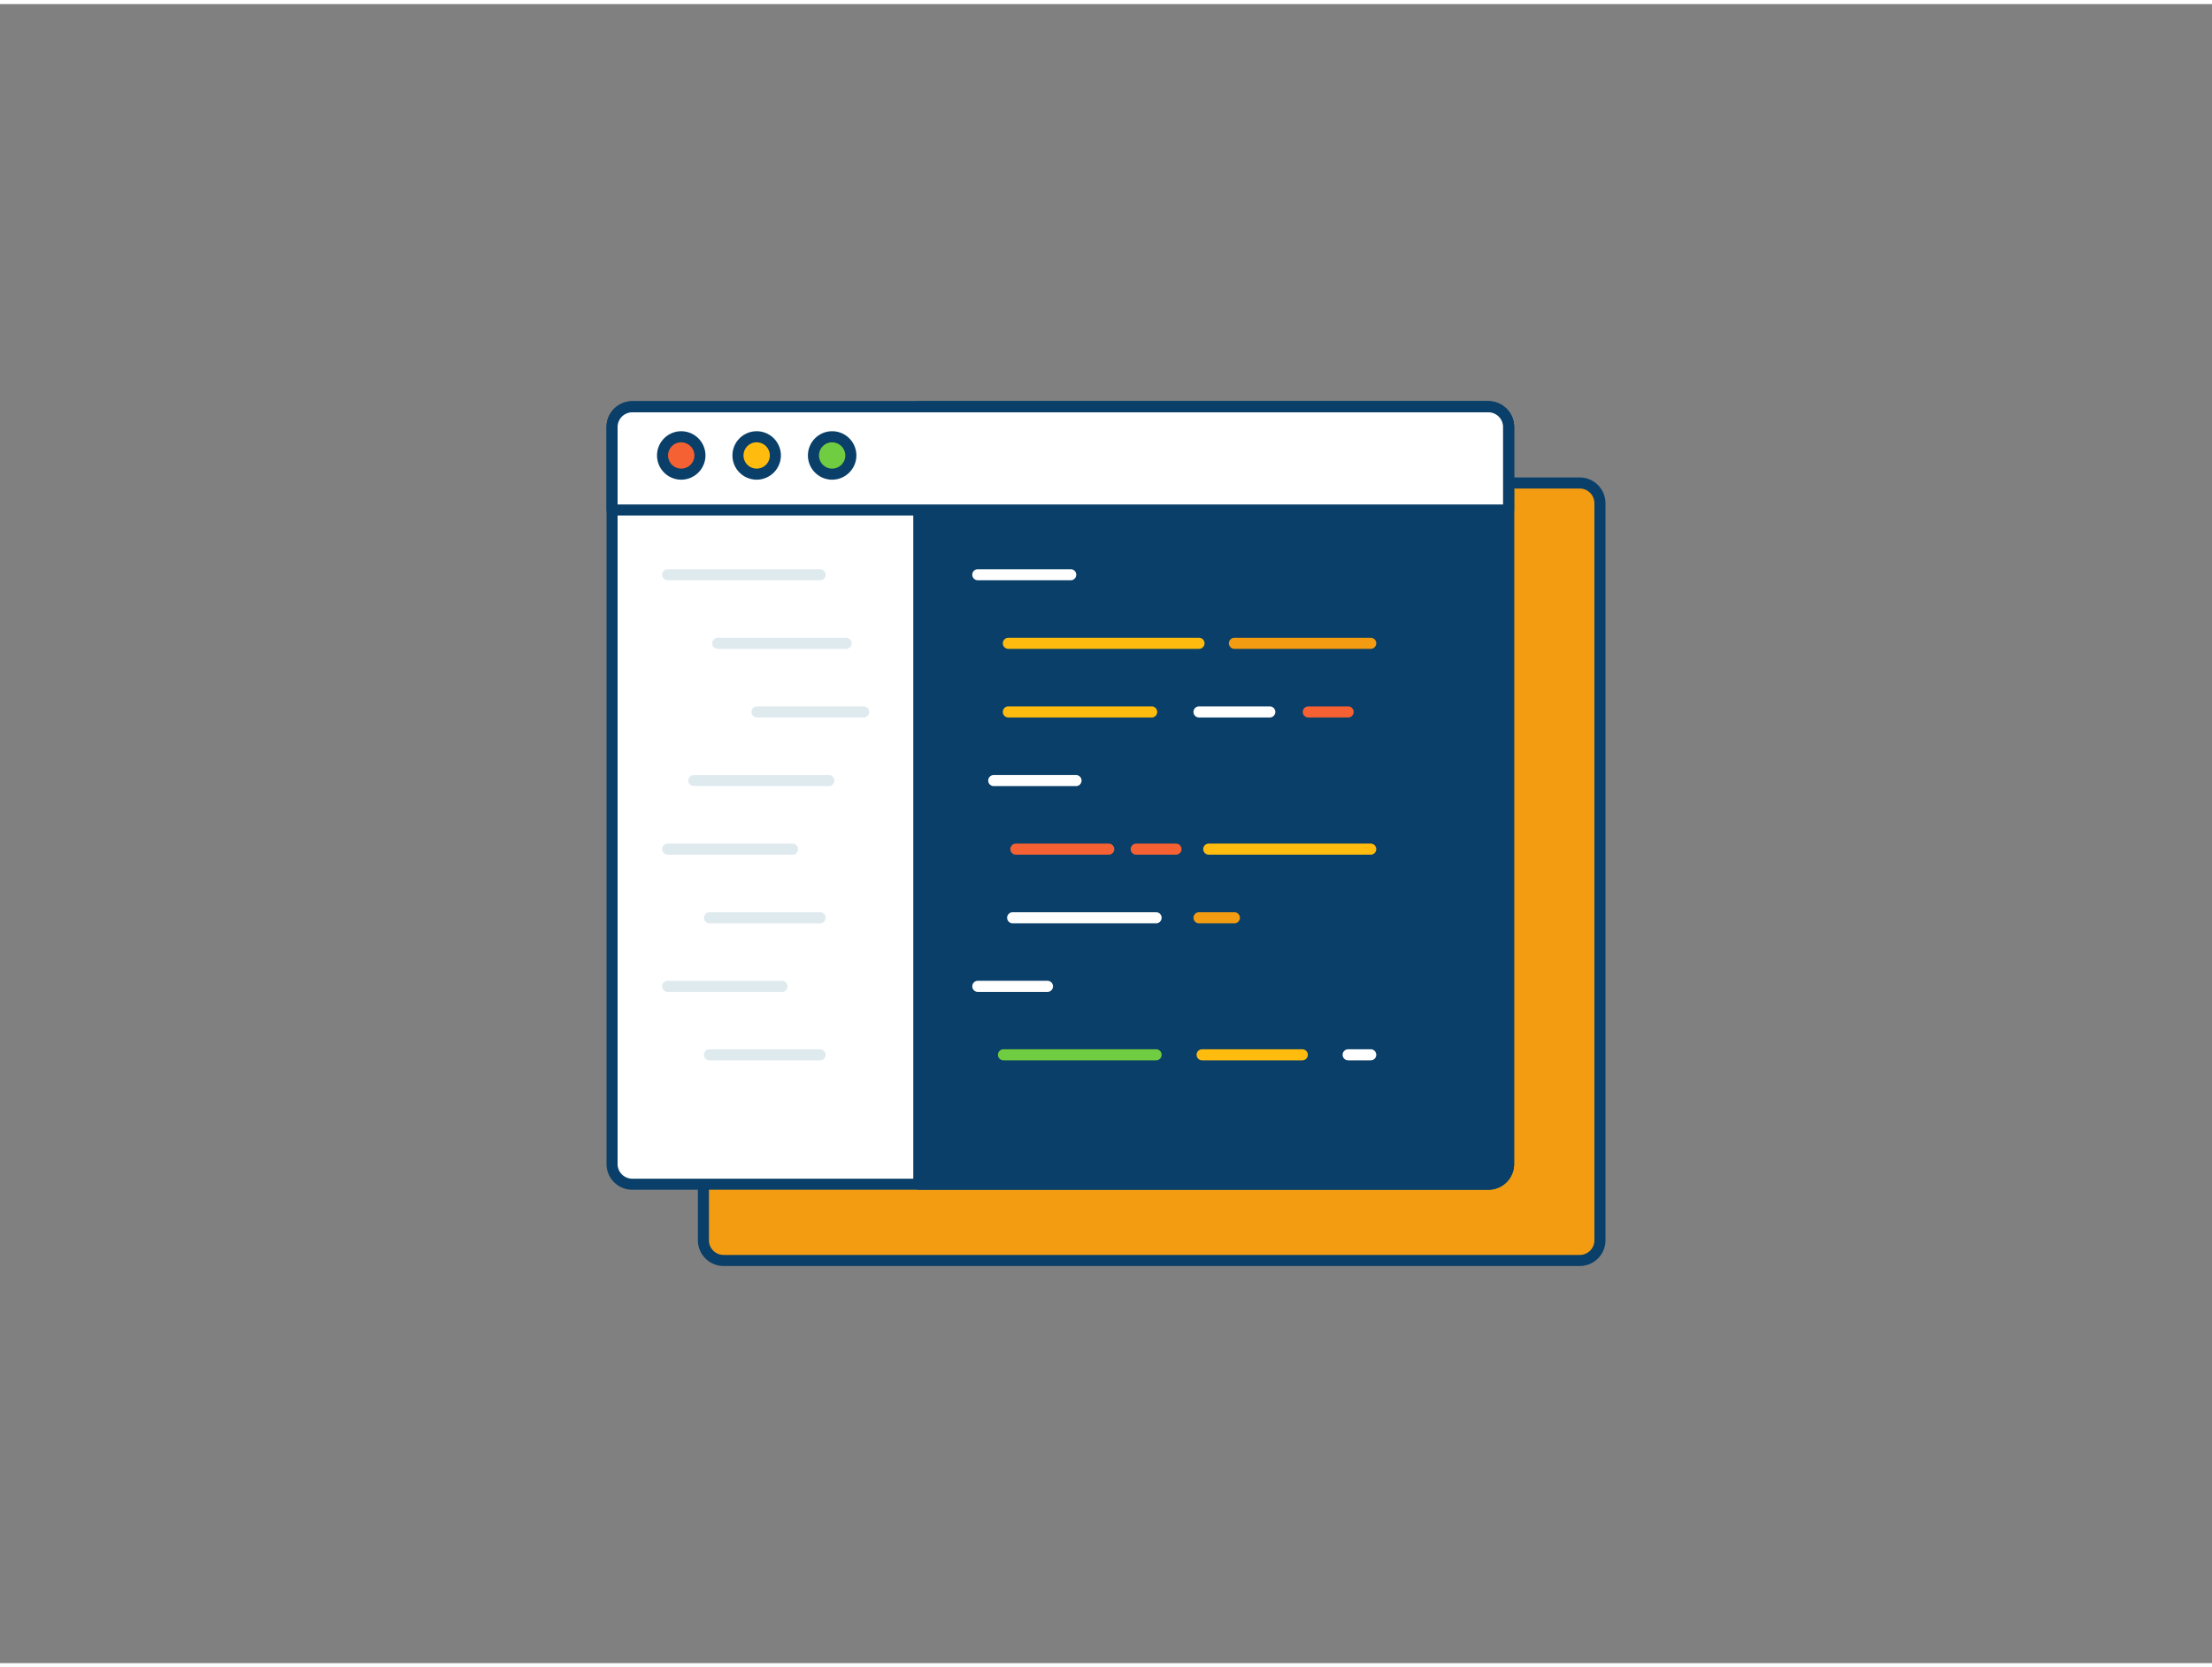 <svg xmlns="http://www.w3.org/2000/svg" viewBox="0 0 400 300" width="406" height="306" class="illustration styles_illustrationTablet__1DWOa"><rect x="0" y="0" width="400" height="300" fill="#808080" stroke="none"/><g id="_87_coding_outline" data-name="#87_coding_outline"><path d="M289.32,90.26V223.54a3.65,3.65,0,0,1-3.65,3.65H130.85a3.65,3.65,0,0,1-3.65-3.65V90.26a3.65,3.65,0,0,1,3.65-3.66H285.67A3.65,3.65,0,0,1,289.32,90.26Z" fill="#f39c12"></path><path d="M285.67,228.19H130.85a4.66,4.66,0,0,1-4.65-4.65V90.26a4.66,4.66,0,0,1,4.65-4.66H285.67a4.66,4.66,0,0,1,4.65,4.66V223.54A4.65,4.65,0,0,1,285.67,228.19ZM130.85,87.6a2.66,2.66,0,0,0-2.65,2.66V223.54a2.65,2.65,0,0,0,2.65,2.65H285.67a2.65,2.65,0,0,0,2.65-2.65V90.26a2.66,2.66,0,0,0-2.65-2.66Z" fill="#093f68"></path><path d="M272.8,76.47V209.75a3.65,3.65,0,0,1-3.65,3.65H114.33a3.65,3.65,0,0,1-3.65-3.65V76.47a3.65,3.65,0,0,1,3.65-3.66H269.15A3.65,3.65,0,0,1,272.8,76.47Z" fill="#fff"></path><path d="M269.15,214.4H114.33a4.65,4.65,0,0,1-4.65-4.65V76.47a4.66,4.66,0,0,1,4.65-4.66H269.15a4.66,4.66,0,0,1,4.65,4.66V209.75A4.65,4.65,0,0,1,269.15,214.4ZM114.33,73.81a2.66,2.66,0,0,0-2.65,2.66V209.75a2.65,2.65,0,0,0,2.65,2.65H269.15a2.65,2.65,0,0,0,2.65-2.65V76.47a2.66,2.66,0,0,0-2.65-2.66Z" fill="#093f68"></path><path d="M272.8,76.47V209.75a3.65,3.65,0,0,1-3.65,3.65h-103V72.81h103A3.65,3.65,0,0,1,272.8,76.47Z" fill="#093f68"></path><path d="M269.15,214.4h-103a1,1,0,0,1-1-1V72.81a1,1,0,0,1,1-1h103a4.66,4.66,0,0,1,4.65,4.66V209.75A4.65,4.65,0,0,1,269.15,214.4Zm-102-2h102a2.65,2.65,0,0,0,2.65-2.65V76.47a2.66,2.66,0,0,0-2.65-2.66h-102Z" fill="#093f68"></path><path d="M272.8,76.47v15H110.68v-15a3.65,3.65,0,0,1,3.65-3.66H269.15A3.65,3.65,0,0,1,272.8,76.47Z" fill="#fff"></path><path d="M272.8,92.48H110.68a1,1,0,0,1-1-1v-15a4.66,4.66,0,0,1,4.65-4.66H269.15a4.66,4.66,0,0,1,4.65,4.66v15A1,1,0,0,1,272.8,92.48Zm-161.12-2H271.8v-14a2.66,2.66,0,0,0-2.65-2.66H114.33a2.66,2.66,0,0,0-2.65,2.66Z" fill="#093f68"></path><circle cx="123.19" cy="81.63" r="3.38" fill="#f56132"></circle><path d="M123.19,86a4.38,4.38,0,1,1,4.38-4.38A4.39,4.39,0,0,1,123.19,86Zm0-6.76a2.38,2.38,0,1,0,2.38,2.38A2.39,2.39,0,0,0,123.19,79.25Z" fill="#093f68"></path><circle cx="136.84" cy="81.63" r="3.38" fill="#ffbc0e"></circle><path d="M136.84,86a4.38,4.38,0,1,1,4.37-4.38A4.39,4.39,0,0,1,136.84,86Zm0-6.76a2.38,2.38,0,1,0,2.37,2.38A2.38,2.38,0,0,0,136.84,79.25Z" fill="#093f68"></path><circle cx="150.48" cy="81.63" r="3.38" fill="#70cc40"></circle><path d="M150.48,86a4.38,4.38,0,1,1,4.38-4.38A4.39,4.39,0,0,1,150.48,86Zm0-6.76a2.38,2.38,0,1,0,2.38,2.38A2.39,2.39,0,0,0,150.48,79.25Z" fill="#093f68"></path><path d="M148.3,104.19H120.73a1,1,0,0,1,0-2H148.3a1,1,0,0,1,0,2Z" fill="#dfeaef"></path><path d="M153,116.59H129.79a1,1,0,0,1,0-2H153a1,1,0,0,1,0,2Z" fill="#dfeaef"></path><path d="M156.18,129h-19.3a1,1,0,0,1,0-2h19.3a1,1,0,0,1,0,2Z" fill="#dfeaef"></path><path d="M149.88,141.41H125.46a1,1,0,0,1,0-2h24.42a1,1,0,0,1,0,2Z" fill="#dfeaef"></path><path d="M143.31,153.81H120.73a1,1,0,0,1,0-2h22.58a1,1,0,0,1,0,2Z" fill="#dfeaef"></path><path d="M148.3,166.22h-20a1,1,0,0,1,0-2h20a1,1,0,0,1,0,2Z" fill="#dfeaef"></path><path d="M141.41,178.62H120.73a1,1,0,0,1,0-2h20.68a1,1,0,0,1,0,2Z" fill="#dfeaef"></path><path d="M148.3,191h-20a1,1,0,0,1,0-2h20a1,1,0,0,1,0,2Z" fill="#dfeaef"></path><path d="M193.62,104.19h-16.8a1,1,0,0,1,0-2h16.8a1,1,0,0,1,0,2Z" fill="#fff"></path><path d="M216.82,116.59H182.34a1,1,0,0,1,0-2h34.48a1,1,0,0,1,0,2Z" fill="#ffbc0e"></path><path d="M208.26,129H182.34a1,1,0,0,1,0-2h25.92a1,1,0,0,1,0,2Z" fill="#ffbc0e"></path><path d="M194.58,141.41H179.7a1,1,0,0,1,0-2h14.88a1,1,0,0,1,0,2Z" fill="#fff"></path><path d="M200.5,153.81H183.7a1,1,0,0,1,0-2h16.8a1,1,0,0,1,0,2Z" fill="#f56132"></path><path d="M209.06,166.22H183.12a1,1,0,0,1,0-2h25.94a1,1,0,0,1,0,2Z" fill="#fff"></path><path d="M189.42,178.62h-12.6a1,1,0,0,1,0-2h12.6a1,1,0,0,1,0,2Z" fill="#fff"></path><path d="M209.06,191h-27.6a1,1,0,0,1,0-2h27.6a1,1,0,0,1,0,2Z" fill="#70cc40"></path><path d="M235.5,191H217.38a1,1,0,0,1,0-2H235.5a1,1,0,0,1,0,2Z" fill="#ffbc0e"></path><path d="M229.62,129h-12.8a1,1,0,0,1,0-2h12.8a1,1,0,0,1,0,2Z" fill="#fff"></path><path d="M247.87,116.59H223.22a1,1,0,0,1,0-2h24.65a1,1,0,0,1,0,2Z" fill="#f39c12"></path><path d="M243.79,129h-7.21a1,1,0,0,1,0-2h7.21a1,1,0,0,1,0,2Z" fill="#f56132"></path><path d="M212.66,153.81h-7.2a1,1,0,1,1,0-2h7.2a1,1,0,1,1,0,2Z" fill="#f56132"></path><path d="M247.87,153.81H218.58a1,1,0,1,1,0-2h29.29a1,1,0,0,1,0,2Z" fill="#ffbc0e"></path><path d="M223.22,166.22h-6.4a1,1,0,0,1,0-2h6.4a1,1,0,0,1,0,2Z" fill="#f39c12"></path><path d="M247.87,191h-4.08a1,1,0,0,1,0-2h4.08a1,1,0,0,1,0,2Z" fill="#fff"></path></g></svg>